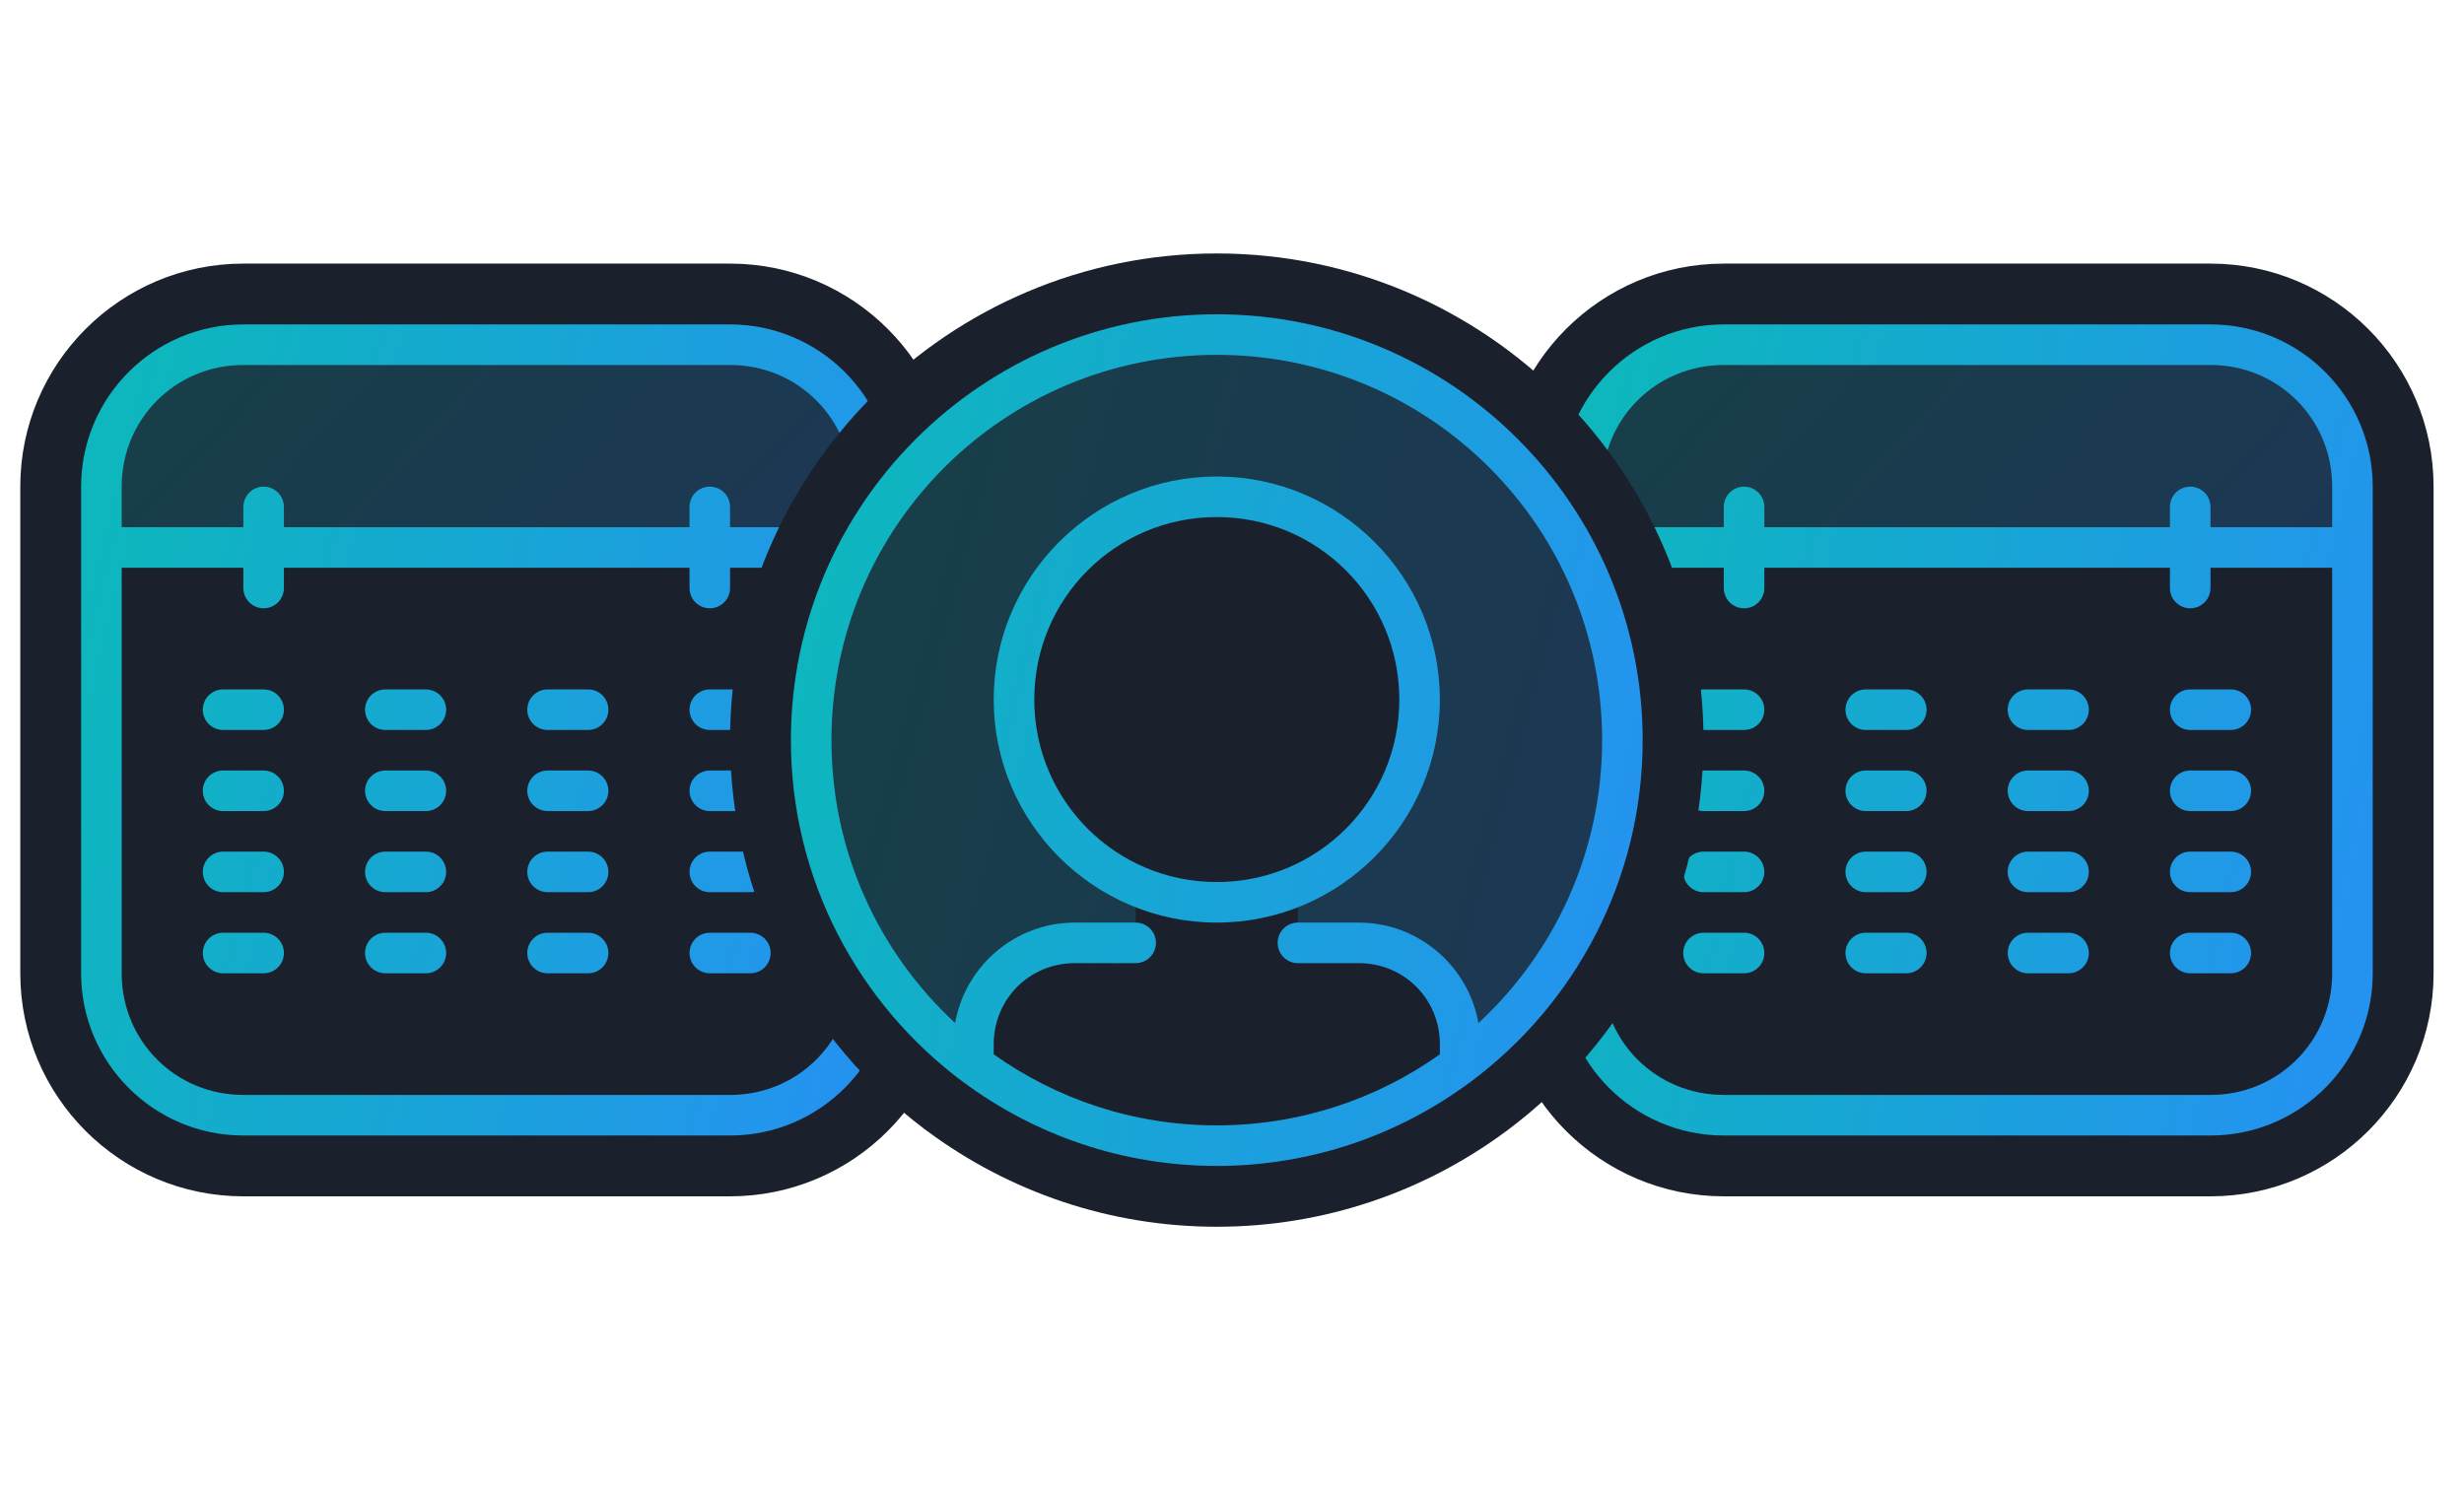<svg width="243" height="147" viewBox="0 0 243 147" fill="none" xmlns="http://www.w3.org/2000/svg">
<path d="M24 29C13.514 29 5 37.514 5 48V96C5 106.486 13.514 115 24 115H72C82.486 115 91 106.486 91 96V48C91 37.514 82.486 29 72 29H24Z" fill="#1A202C" stroke="#1A202C" stroke-width="6"/>
<path opacity="0.2" d="M24 34C16.244 34 10 40.244 10 48V54H86V48C86 40.244 79.756 34 72 34H24Z" fill="url(#paint0_linear_4827_545)"/>
<path d="M24 32C15.171 32 8 39.171 8 48V96C8 104.829 15.171 112 24 112H72C80.829 112 88 104.829 88 96V48C88 39.171 80.829 32 72 32H24ZM24 36H72C78.683 36 84 41.317 84 48V52H72V50C72 49.47 71.789 48.961 71.414 48.586C71.039 48.211 70.53 48 70 48C69.47 48 68.961 48.211 68.586 48.586C68.211 48.961 68 49.47 68 50V52H28V50C28 49.47 27.789 48.961 27.414 48.586C27.039 48.211 26.53 48 26 48C25.47 48 24.961 48.211 24.586 48.586C24.211 48.961 24 49.47 24 50V52H12V48C12 41.317 17.317 36 24 36ZM12 56H24V58C24 58.53 24.211 59.039 24.586 59.414C24.961 59.789 25.47 60 26 60C26.53 60 27.039 59.789 27.414 59.414C27.789 59.039 28 58.53 28 58V56H68V58C68 58.53 68.211 59.039 68.586 59.414C68.961 59.789 69.47 60 70 60C70.53 60 71.039 59.789 71.414 59.414C71.789 59.039 72 58.53 72 58V56H84V96C84 102.683 78.683 108 72 108H24C17.317 108 12 102.683 12 96V56ZM22 68C21.47 68 20.961 68.211 20.586 68.586C20.211 68.961 20 69.47 20 70C20 70.53 20.211 71.039 20.586 71.414C20.961 71.789 21.47 72 22 72H26C26.53 72 27.039 71.789 27.414 71.414C27.789 71.039 28 70.53 28 70C28 69.47 27.789 68.961 27.414 68.586C27.039 68.211 26.53 68 26 68H22ZM38 68C37.47 68 36.961 68.211 36.586 68.586C36.211 68.961 36 69.47 36 70C36 70.53 36.211 71.039 36.586 71.414C36.961 71.789 37.47 72 38 72H42C42.53 72 43.039 71.789 43.414 71.414C43.789 71.039 44 70.53 44 70C44 69.47 43.789 68.961 43.414 68.586C43.039 68.211 42.53 68 42 68H38ZM54 68C53.47 68 52.961 68.211 52.586 68.586C52.211 68.961 52 69.47 52 70C52 70.53 52.211 71.039 52.586 71.414C52.961 71.789 53.47 72 54 72H58C58.53 72 59.039 71.789 59.414 71.414C59.789 71.039 60 70.53 60 70C60 69.47 59.789 68.961 59.414 68.586C59.039 68.211 58.53 68 58 68H54ZM70 68C69.47 68 68.961 68.211 68.586 68.586C68.211 68.961 68 69.47 68 70C68 70.53 68.211 71.039 68.586 71.414C68.961 71.789 69.47 72 70 72H74C74.53 72 75.039 71.789 75.414 71.414C75.789 71.039 76 70.53 76 70C76 69.47 75.789 68.961 75.414 68.586C75.039 68.211 74.53 68 74 68H70ZM22 76C21.47 76 20.961 76.211 20.586 76.586C20.211 76.961 20 77.47 20 78C20 78.53 20.211 79.039 20.586 79.414C20.961 79.789 21.47 80 22 80H26C26.53 80 27.039 79.789 27.414 79.414C27.789 79.039 28 78.53 28 78C28 77.47 27.789 76.961 27.414 76.586C27.039 76.211 26.53 76 26 76H22ZM38 76C37.47 76 36.961 76.211 36.586 76.586C36.211 76.961 36 77.47 36 78C36 78.53 36.211 79.039 36.586 79.414C36.961 79.789 37.47 80 38 80H42C42.53 80 43.039 79.789 43.414 79.414C43.789 79.039 44 78.53 44 78C44 77.47 43.789 76.961 43.414 76.586C43.039 76.211 42.53 76 42 76H38ZM54 76C53.47 76 52.961 76.211 52.586 76.586C52.211 76.961 52 77.47 52 78C52 78.53 52.211 79.039 52.586 79.414C52.961 79.789 53.47 80 54 80H58C58.53 80 59.039 79.789 59.414 79.414C59.789 79.039 60 78.53 60 78C60 77.47 59.789 76.961 59.414 76.586C59.039 76.211 58.53 76 58 76H54ZM70 76C69.47 76 68.961 76.211 68.586 76.586C68.211 76.961 68 77.47 68 78C68 78.53 68.211 79.039 68.586 79.414C68.961 79.789 69.47 80 70 80H74C74.53 80 75.039 79.789 75.414 79.414C75.789 79.039 76 78.53 76 78C76 77.47 75.789 76.961 75.414 76.586C75.039 76.211 74.53 76 74 76H70ZM22 84C21.47 84 20.961 84.211 20.586 84.586C20.211 84.961 20 85.47 20 86C20 86.53 20.211 87.039 20.586 87.414C20.961 87.789 21.47 88 22 88H26C26.53 88 27.039 87.789 27.414 87.414C27.789 87.039 28 86.53 28 86C28 85.47 27.789 84.961 27.414 84.586C27.039 84.211 26.53 84 26 84H22ZM38 84C37.47 84 36.961 84.211 36.586 84.586C36.211 84.961 36 85.47 36 86C36 86.53 36.211 87.039 36.586 87.414C36.961 87.789 37.47 88 38 88H42C42.53 88 43.039 87.789 43.414 87.414C43.789 87.039 44 86.53 44 86C44 85.47 43.789 84.961 43.414 84.586C43.039 84.211 42.53 84 42 84H38ZM54 84C53.47 84 52.961 84.211 52.586 84.586C52.211 84.961 52 85.47 52 86C52 86.53 52.211 87.039 52.586 87.414C52.961 87.789 53.47 88 54 88H58C58.53 88 59.039 87.789 59.414 87.414C59.789 87.039 60 86.53 60 86C60 85.47 59.789 84.961 59.414 84.586C59.039 84.211 58.53 84 58 84H54ZM70 84C69.47 84 68.961 84.211 68.586 84.586C68.211 84.961 68 85.47 68 86C68 86.53 68.211 87.039 68.586 87.414C68.961 87.789 69.47 88 70 88H74C74.53 88 75.039 87.789 75.414 87.414C75.789 87.039 76 86.53 76 86C76 85.47 75.789 84.961 75.414 84.586C75.039 84.211 74.53 84 74 84H70ZM22 92C21.47 92 20.961 92.211 20.586 92.586C20.211 92.961 20 93.47 20 94C20 94.53 20.211 95.039 20.586 95.414C20.961 95.789 21.47 96 22 96H26C26.53 96 27.039 95.789 27.414 95.414C27.789 95.039 28 94.53 28 94C28 93.47 27.789 92.961 27.414 92.586C27.039 92.211 26.53 92 26 92H22ZM38 92C37.47 92 36.961 92.211 36.586 92.586C36.211 92.961 36 93.47 36 94C36 94.53 36.211 95.039 36.586 95.414C36.961 95.789 37.47 96 38 96H42C42.53 96 43.039 95.789 43.414 95.414C43.789 95.039 44 94.53 44 94C44 93.47 43.789 92.961 43.414 92.586C43.039 92.211 42.53 92 42 92H38ZM54 92C53.47 92 52.961 92.211 52.586 92.586C52.211 92.961 52 93.47 52 94C52 94.53 52.211 95.039 52.586 95.414C52.961 95.789 53.47 96 54 96H58C58.53 96 59.039 95.789 59.414 95.414C59.789 95.039 60 94.53 60 94C60 93.47 59.789 92.961 59.414 92.586C59.039 92.211 58.53 92 58 92H54ZM70 92C69.47 92 68.961 92.211 68.586 92.586C68.211 92.961 68 93.47 68 94C68 94.53 68.211 95.039 68.586 95.414C68.961 95.789 69.47 96 70 96H74C74.53 96 75.039 95.789 75.414 95.414C75.789 95.039 76 94.53 76 94C76 93.47 75.789 92.961 75.414 92.586C75.039 92.211 74.53 92 74 92H70Z" fill="url(#paint1_linear_4827_545)"/>
<path d="M170 29C159.514 29 151 37.514 151 48V96C151 106.486 159.514 115 170 115H218C228.486 115 237 106.486 237 96V48C237 37.514 228.486 29 218 29H170Z" fill="#1A202C" stroke="#1A202C" stroke-width="6"/>
<path opacity="0.2" d="M170 34C162.244 34 156 40.244 156 48V54H232V48C232 40.244 225.756 34 218 34H170Z" fill="url(#paint2_linear_4827_545)"/>
<path d="M170 32C161.171 32 154 39.171 154 48V96C154 104.829 161.171 112 170 112H218C226.829 112 234 104.829 234 96V48C234 39.171 226.829 32 218 32H170ZM170 36H218C224.683 36 230 41.317 230 48V52H218V50C218 49.47 217.789 48.961 217.414 48.586C217.039 48.211 216.53 48 216 48C215.47 48 214.961 48.211 214.586 48.586C214.211 48.961 214 49.47 214 50V52H174V50C174 49.47 173.789 48.961 173.414 48.586C173.039 48.211 172.53 48 172 48C171.47 48 170.961 48.211 170.586 48.586C170.211 48.961 170 49.47 170 50V52H158V48C158 41.317 163.317 36 170 36ZM158 56H170V58C170 58.53 170.211 59.039 170.586 59.414C170.961 59.789 171.47 60 172 60C172.53 60 173.039 59.789 173.414 59.414C173.789 59.039 174 58.53 174 58V56H214V58C214 58.53 214.211 59.039 214.586 59.414C214.961 59.789 215.47 60 216 60C216.53 60 217.039 59.789 217.414 59.414C217.789 59.039 218 58.53 218 58V56H230V96C230 102.683 224.683 108 218 108H170C163.317 108 158 102.683 158 96V56ZM168 68C167.47 68 166.961 68.211 166.586 68.586C166.211 68.961 166 69.47 166 70C166 70.53 166.211 71.039 166.586 71.414C166.961 71.789 167.47 72 168 72H172C172.53 72 173.039 71.789 173.414 71.414C173.789 71.039 174 70.53 174 70C174 69.47 173.789 68.961 173.414 68.586C173.039 68.211 172.53 68 172 68H168ZM184 68C183.47 68 182.961 68.211 182.586 68.586C182.211 68.961 182 69.47 182 70C182 70.53 182.211 71.039 182.586 71.414C182.961 71.789 183.47 72 184 72H188C188.53 72 189.039 71.789 189.414 71.414C189.789 71.039 190 70.53 190 70C190 69.47 189.789 68.961 189.414 68.586C189.039 68.211 188.53 68 188 68H184ZM200 68C199.47 68 198.961 68.211 198.586 68.586C198.211 68.961 198 69.47 198 70C198 70.53 198.211 71.039 198.586 71.414C198.961 71.789 199.47 72 200 72H204C204.53 72 205.039 71.789 205.414 71.414C205.789 71.039 206 70.53 206 70C206 69.47 205.789 68.961 205.414 68.586C205.039 68.211 204.53 68 204 68H200ZM216 68C215.47 68 214.961 68.211 214.586 68.586C214.211 68.961 214 69.47 214 70C214 70.53 214.211 71.039 214.586 71.414C214.961 71.789 215.47 72 216 72H220C220.53 72 221.039 71.789 221.414 71.414C221.789 71.039 222 70.53 222 70C222 69.47 221.789 68.961 221.414 68.586C221.039 68.211 220.53 68 220 68H216ZM168 76C167.47 76 166.961 76.211 166.586 76.586C166.211 76.961 166 77.47 166 78C166 78.53 166.211 79.039 166.586 79.414C166.961 79.789 167.47 80 168 80H172C172.53 80 173.039 79.789 173.414 79.414C173.789 79.039 174 78.53 174 78C174 77.47 173.789 76.961 173.414 76.586C173.039 76.211 172.53 76 172 76H168ZM184 76C183.47 76 182.961 76.211 182.586 76.586C182.211 76.961 182 77.47 182 78C182 78.53 182.211 79.039 182.586 79.414C182.961 79.789 183.47 80 184 80H188C188.53 80 189.039 79.789 189.414 79.414C189.789 79.039 190 78.53 190 78C190 77.47 189.789 76.961 189.414 76.586C189.039 76.211 188.53 76 188 76H184ZM200 76C199.47 76 198.961 76.211 198.586 76.586C198.211 76.961 198 77.47 198 78C198 78.53 198.211 79.039 198.586 79.414C198.961 79.789 199.47 80 200 80H204C204.53 80 205.039 79.789 205.414 79.414C205.789 79.039 206 78.53 206 78C206 77.47 205.789 76.961 205.414 76.586C205.039 76.211 204.53 76 204 76H200ZM216 76C215.47 76 214.961 76.211 214.586 76.586C214.211 76.961 214 77.47 214 78C214 78.53 214.211 79.039 214.586 79.414C214.961 79.789 215.47 80 216 80H220C220.53 80 221.039 79.789 221.414 79.414C221.789 79.039 222 78.53 222 78C222 77.47 221.789 76.961 221.414 76.586C221.039 76.211 220.53 76 220 76H216ZM168 84C167.47 84 166.961 84.211 166.586 84.586C166.211 84.961 166 85.47 166 86C166 86.53 166.211 87.039 166.586 87.414C166.961 87.789 167.47 88 168 88H172C172.53 88 173.039 87.789 173.414 87.414C173.789 87.039 174 86.53 174 86C174 85.47 173.789 84.961 173.414 84.586C173.039 84.211 172.53 84 172 84H168ZM184 84C183.47 84 182.961 84.211 182.586 84.586C182.211 84.961 182 85.47 182 86C182 86.53 182.211 87.039 182.586 87.414C182.961 87.789 183.47 88 184 88H188C188.53 88 189.039 87.789 189.414 87.414C189.789 87.039 190 86.53 190 86C190 85.47 189.789 84.961 189.414 84.586C189.039 84.211 188.53 84 188 84H184ZM200 84C199.47 84 198.961 84.211 198.586 84.586C198.211 84.961 198 85.47 198 86C198 86.53 198.211 87.039 198.586 87.414C198.961 87.789 199.47 88 200 88H204C204.53 88 205.039 87.789 205.414 87.414C205.789 87.039 206 86.53 206 86C206 85.47 205.789 84.961 205.414 84.586C205.039 84.211 204.53 84 204 84H200ZM216 84C215.47 84 214.961 84.211 214.586 84.586C214.211 84.961 214 85.47 214 86C214 86.53 214.211 87.039 214.586 87.414C214.961 87.789 215.47 88 216 88H220C220.53 88 221.039 87.789 221.414 87.414C221.789 87.039 222 86.53 222 86C222 85.47 221.789 84.961 221.414 84.586C221.039 84.211 220.53 84 220 84H216ZM168 92C167.47 92 166.961 92.211 166.586 92.586C166.211 92.961 166 93.47 166 94C166 94.53 166.211 95.039 166.586 95.414C166.961 95.789 167.47 96 168 96H172C172.53 96 173.039 95.789 173.414 95.414C173.789 95.039 174 94.53 174 94C174 93.47 173.789 92.961 173.414 92.586C173.039 92.211 172.53 92 172 92H168ZM184 92C183.47 92 182.961 92.211 182.586 92.586C182.211 92.961 182 93.47 182 94C182 94.53 182.211 95.039 182.586 95.414C182.961 95.789 183.47 96 184 96H188C188.53 96 189.039 95.789 189.414 95.414C189.789 95.039 190 94.53 190 94C190 93.47 189.789 92.961 189.414 92.586C189.039 92.211 188.53 92 188 92H184ZM200 92C199.47 92 198.961 92.211 198.586 92.586C198.211 92.961 198 93.47 198 94C198 94.53 198.211 95.039 198.586 95.414C198.961 95.789 199.47 96 200 96H204C204.53 96 205.039 95.789 205.414 95.414C205.789 95.039 206 94.53 206 94C206 93.47 205.789 92.961 205.414 92.586C205.039 92.211 204.53 92 204 92H200ZM216 92C215.47 92 214.961 92.211 214.586 92.586C214.211 92.961 214 93.47 214 94C214 94.53 214.211 95.039 214.586 95.414C214.961 95.789 215.47 96 216 96H220C220.53 96 221.039 95.789 221.414 95.414C221.789 95.039 222 94.53 222 94C222 93.47 221.789 92.961 221.414 92.586C221.039 92.211 220.53 92 220 92H216Z" fill="url(#paint3_linear_4827_545)"/>
<path d="M146.792 109.138L146.797 109.134C157.828 100.936 165 87.798 165 73C165 48.171 144.829 28 120 28C95.171 28 75 48.171 75 73C75 87.718 82.094 100.794 93.024 109.001L93.033 109.01L93.209 109.141C93.257 109.176 93.305 109.21 93.353 109.242C100.814 114.74 110.032 118 120 118C129.985 118 139.216 114.729 146.684 109.214C146.719 109.191 146.755 109.165 146.792 109.138ZM146.142 109.505C146.117 109.515 146.104 109.52 146.112 109.517L146.123 109.512L146.135 109.507L146.137 109.506L146.142 109.505Z" fill="#1A202C" stroke="#1A202C" stroke-width="6"/>
<path opacity="0.2" d="M120 33C109.391 33 99.217 37.214 91.716 44.716C84.214 52.217 80 62.391 80 73C80.021 79.187 81.476 85.286 84.252 90.815C87.029 96.345 91.05 101.155 96 104.867V103C96 97.46 100.46 93 106 93H112V87.305C108.437 85.75 105.405 83.19 103.274 79.94C101.143 76.689 100.005 72.887 100 69C100 63.696 102.107 58.609 105.858 54.858C109.609 51.107 114.696 49 120 49C125.304 49 130.391 51.107 134.142 54.858C137.893 58.609 140 63.696 140 69C139.995 72.887 138.857 76.689 136.726 79.94C134.595 83.19 131.563 85.75 128 87.305V93H134C139.54 93 144 97.46 144 103V104.867C148.95 101.155 152.971 96.345 155.747 90.815C158.524 85.286 159.979 79.187 160 73C160 62.391 155.786 52.217 148.284 44.716C140.783 37.214 130.609 33 120 33Z" fill="url(#paint4_linear_4827_545)"/>
<path d="M120 31C96.828 31 78 49.828 78 73C78 86.806 84.688 99.068 94.992 106.727C94.995 106.729 94.997 106.732 95 106.734C95.002 106.736 95.006 106.733 95.008 106.734C101.995 111.923 110.641 115 120 115C129.359 115 138.005 111.923 144.992 106.734C144.997 106.731 145.003 106.73 145.008 106.727C155.312 99.068 162 86.806 162 73C162 49.828 143.172 31 120 31ZM120 35C141.012 35 158 51.988 158 73C158 84.041 153.305 93.968 145.805 100.906C144.809 95.288 139.898 91 134 91H128C127.47 91 126.961 91.211 126.586 91.586C126.211 91.961 126 92.47 126 93C126 93.53 126.211 94.039 126.586 94.414C126.961 94.789 127.47 95 128 95H134C138.467 95 142 98.533 142 103V103.992C135.794 108.402 128.206 111 120 111C111.799 111.007 104.21 108.407 98 103.992V103C98 98.533 101.533 95 106 95H112C112.53 95 113.039 94.789 113.414 94.414C113.789 94.039 114 93.53 114 93C114 92.47 113.789 91.961 113.414 91.586C113.039 91.211 112.53 91 112 91H106C100.102 91 95.191 95.288 94.195 100.906C86.69 93.964 81.991 84.032 82 73C82 51.988 98.988 35 120 35ZM120 47C107.873 47 98 56.873 98 69C98 81.126 107.873 91 120 91C132.127 91 142 81.126 142 69C142 56.873 132.127 47 120 47ZM120 51C129.965 51 138 59.035 138 69C138 78.965 129.965 87 120 87C110.035 87 102 78.965 102 69C102 59.035 110.035 51 120 51Z" fill="url(#paint5_linear_4827_545)"/>
<defs>
<linearGradient id="paint0_linear_4827_545" x1="16.08" y1="34" x2="59.974" y2="74.695" gradientUnits="userSpaceOnUse">
<stop stop-color="#0DB7BD"/>
<stop offset="1" stop-color="#2493EF"/>
</linearGradient>
<linearGradient id="paint1_linear_4827_545" x1="14.4" y1="32" x2="95.491" y2="51.784" gradientUnits="userSpaceOnUse">
<stop stop-color="#0DB7BD"/>
<stop offset="1" stop-color="#2493EF"/>
</linearGradient>
<linearGradient id="paint2_linear_4827_545" x1="162.08" y1="34" x2="205.974" y2="74.695" gradientUnits="userSpaceOnUse">
<stop stop-color="#0DB7BD"/>
<stop offset="1" stop-color="#2493EF"/>
</linearGradient>
<linearGradient id="paint3_linear_4827_545" x1="160.4" y1="32" x2="241.491" y2="51.784" gradientUnits="userSpaceOnUse">
<stop stop-color="#0DB7BD"/>
<stop offset="1" stop-color="#2493EF"/>
</linearGradient>
<linearGradient id="paint4_linear_4827_545" x1="86.4" y1="33" x2="166.416" y2="54.731" gradientUnits="userSpaceOnUse">
<stop stop-color="#0DB7BD"/>
<stop offset="1" stop-color="#2493EF"/>
</linearGradient>
<linearGradient id="paint5_linear_4827_545" x1="84.72" y1="31" x2="169.866" y2="51.773" gradientUnits="userSpaceOnUse">
<stop stop-color="#0DB7BD"/>
<stop offset="1" stop-color="#2493EF"/>
</linearGradient>
</defs>
</svg>
